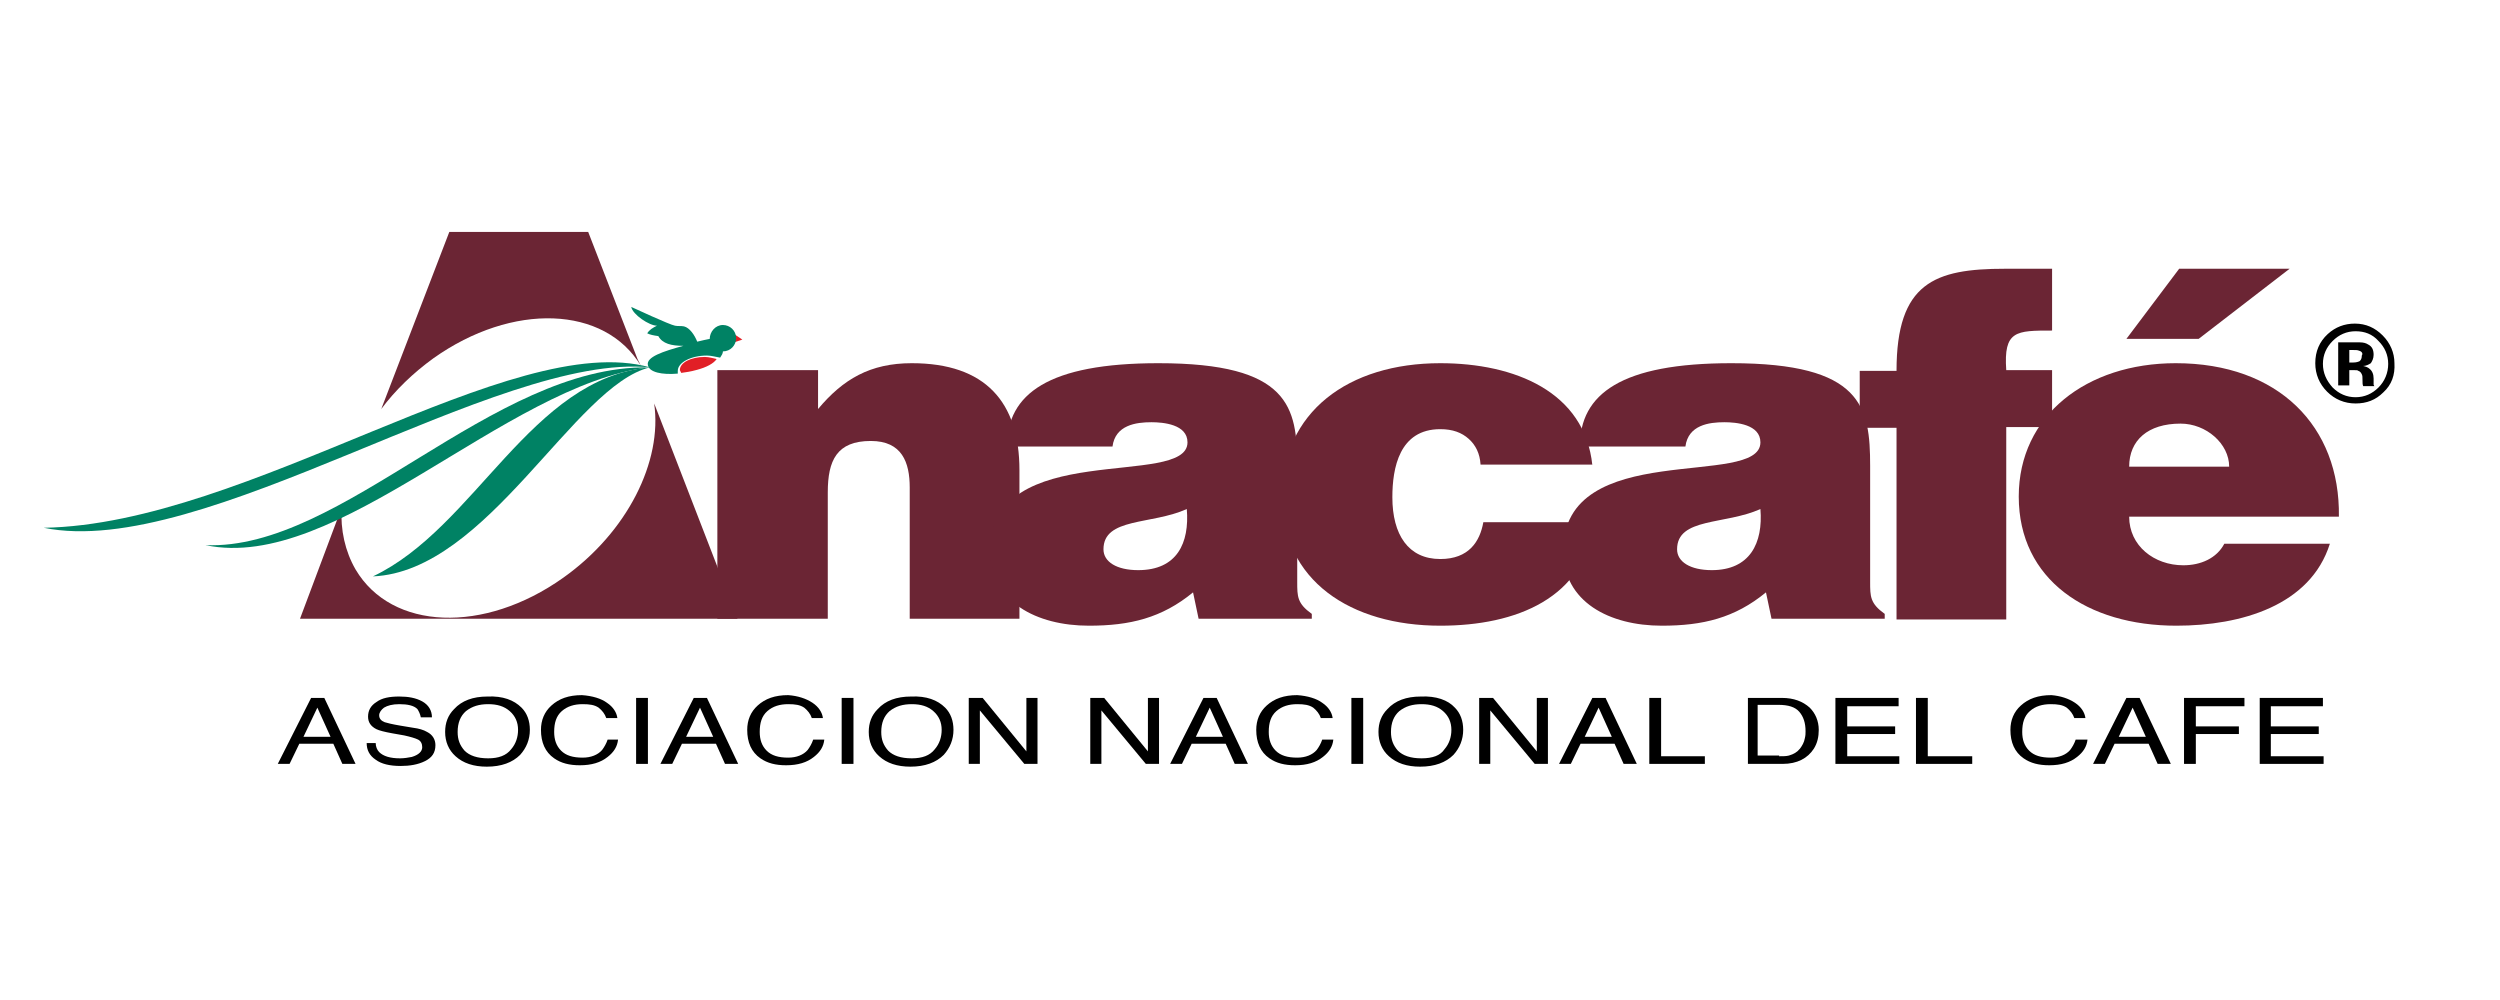 <?xml version="1.0" encoding="utf-8"?>
<!-- Generator: Adobe Illustrator 19.0.0, SVG Export Plug-In . SVG Version: 6.00 Build 0)  -->
<!DOCTYPE svg PUBLIC "-//W3C//DTD SVG 1.1//EN" "http://www.w3.org/Graphics/SVG/1.1/DTD/svg11.dtd">
<svg version="1.1" id="Layer_1" xmlns="http://www.w3.org/2000/svg" xmlns:xlink="http://www.w3.org/1999/xlink" x="0px" y="0px"
	 viewBox="0 0 360 144" style="enable-background:new 0 0 360 144;" xml:space="preserve">
<style type="text/css">
	.st0{fill-rule:evenodd;clip-rule:evenodd;fill:#6B2534;}
	.st1{fill-rule:evenodd;clip-rule:evenodd;}
	.st2{fill-rule:evenodd;clip-rule:evenodd;fill:#008264;}
	.st3{fill-rule:evenodd;clip-rule:evenodd;fill:#E11F26;}
</style>
<g>
	<path class="st0" d="M94.2,58.1c1.2,8.3-3.8,18.5-13.1,25.1c-11.4,8.1-24.7,7.6-29.9-1.2c-1.5-2.6-2.2-5.7-2-8.9l-6,16h63
		L94.4,58.6L94.2,58.1z"/>
	<path class="st0" d="M91.8,51.7l-7.1-18.3h-20l-9.8,25.5c2-2.7,4.6-5.2,7.5-7.3c11.4-8.1,24.7-7.6,29.9,1.1L91.8,51.7z"/>
	<path class="st0" d="M103.4,89.1h15.8V70.9c0-4.6,1.3-7.4,6.2-7.4c4.5,0,5.6,3.1,5.6,6.7v18.9h15.8V67.7c0-9.8-4.9-15.4-15.5-15.4
		c-6,0-9.9,2.3-13.5,6.6v-5.6h-14.5V89.1z"/>
	<path class="st0" d="M188.9,89.1v-0.7c-2.1-1.5-2.1-2.5-2.1-4.6V67.1c0-8.5-1.1-14.8-20-14.8c-15.8,0-21.8,4.4-21.8,12h15.2
		c0.4-3.1,3.4-3.5,5.6-3.5c1.7,0,5.2,0.3,5.2,2.9c0,6.7-28.4-0.7-28.4,15.6c0,7.4,6.7,10.8,14.2,10.8c5.9,0,10.5-1.1,15-4.8l0.8,3.8
		H188.9z M163.9,82.1c-3.1,0-5-1.2-5-3c0-4.6,6.9-3.5,12-5.8C171.3,78.2,169.5,82.1,163.9,82.1z"/>
	<path class="st0" d="M229.3,67c-1.1-10.6-11.2-14.7-21.9-14.7c-13.2,0-22.8,7-22.8,19.2c0,12.1,9.9,18.6,22.8,18.6
		c11,0,20.8-4,22.2-14.9h-16c-0.5,2.8-2.1,5.3-6.2,5.3c-4.6,0-6.9-3.5-6.9-8.9c0-4.2,1-9.8,6.9-9.8c1.8,0,3.1,0.5,4.1,1.4
		c1,0.9,1.6,2.1,1.7,3.7H229.3z"/>
	<path class="st0" d="M271.4,89.1v-0.7c-2.1-1.5-2.1-2.5-2.1-4.6V67.1c0-8.5-1.1-14.8-20-14.8c-15.8,0-21.8,4.4-21.8,12h15.2
		c0.4-3.1,3.4-3.5,5.6-3.5c1.7,0,5.2,0.3,5.2,2.9c0,6.7-28.4-0.7-28.4,15.6c0,7.4,6.7,10.8,14.2,10.8c5.9,0,10.5-1.1,15-4.8l0.8,3.8
		H271.4z M246.5,82.1c-3.1,0-5-1.2-5-3c0-4.6,6.9-3.5,12-5.8C253.9,78.2,252,82.1,246.5,82.1z"/>
	<path class="st0" d="M288.9,53.3c-0.4-5.7,1.4-5.7,6.6-5.7v-8.9h-6.8c-10.1,0-15.6,2-15.6,14.7h-5.3v8.2h5.3v27.6h15.8V61.5h6.6
		v-8.2H288.9z"/>
	<path class="st0" d="M306.2,48.8h10.4l13.1-10.1h-15.9L306.2,48.8z M306.6,67.2c0-3.8,2.7-6.2,7.4-6.2c3.7,0,7,2.9,7,6.2H306.6z
		 M336.8,74.4c0.2-13-8.7-22.1-23.5-22.1c-12.8,0-22.6,7.5-22.6,19.2c0,12,9.9,18.6,22.7,18.6c9.3,0,19.3-2.9,22.1-11.8h-15.2
		c-1.1,2.1-3.4,3.1-5.9,3.1c-4.2,0-7.8-2.8-7.8-7H336.8z"/>
	<g>
		<path class="st1" d="M47.6,106.1l-1.9-4.2l-2,4.2H47.6z M44.8,100.5h1.9l4.5,9.5h-1.9l-1.3-2.9h-4.9l-1.4,2.9h-1.7L44.8,100.5z"/>
		<path class="st1" d="M54.1,107c0,0.5,0.2,1,0.5,1.3c0.6,0.6,1.6,0.9,3,0.9c0.6,0,1.2-0.1,1.7-0.2c1-0.3,1.5-0.8,1.5-1.4
			c0-0.5-0.2-0.9-0.6-1.1c-0.4-0.2-1.1-0.4-2-0.6l-1.7-0.3c-1.1-0.2-1.9-0.4-2.3-0.6c-0.8-0.4-1.2-1-1.2-1.8c0-0.9,0.4-1.6,1.2-2.1
			c0.8-0.6,1.9-0.8,3.3-0.8c1.3,0,2.4,0.2,3.3,0.7c0.9,0.5,1.4,1.3,1.4,2.3h-1.6c-0.1-0.5-0.3-0.9-0.5-1.2c-0.5-0.5-1.4-0.7-2.6-0.7
			c-1,0-1.7,0.2-2.2,0.5c-0.4,0.3-0.7,0.7-0.7,1.1c0,0.5,0.3,0.8,0.8,1c0.3,0.1,1.1,0.3,2.3,0.5l1.8,0.3c0.8,0.1,1.5,0.3,2,0.6
			c0.8,0.4,1.2,1.1,1.2,1.9c0,1.1-0.5,1.8-1.5,2.3c-1,0.5-2.2,0.7-3.5,0.7c-1.6,0-2.8-0.3-3.6-0.9c-0.9-0.6-1.3-1.4-1.3-2.4H54.1z"
			/>
		<path class="st1" d="M75.1,101.9c0.8,0.8,1.2,1.9,1.2,3.2c0,1.4-0.5,2.6-1.4,3.6c-1.1,1.1-2.7,1.7-4.8,1.7c-1.9,0-3.4-0.5-4.5-1.5
			c-1-0.9-1.5-2.1-1.5-3.5c0-1.3,0.4-2.4,1.3-3.3c1.1-1.2,2.7-1.8,4.8-1.8C72.4,100.2,74,100.8,75.1,101.9z M73.6,107.9
			c0.7-0.8,1-1.8,1-2.8c0-1.1-0.4-2-1.2-2.7c-0.8-0.7-1.8-1-3.1-1c-1.3,0-2.3,0.3-3.2,1c-0.8,0.7-1.2,1.7-1.2,3c0,1.1,0.3,1.9,1,2.7
			c0.7,0.7,1.8,1.1,3.4,1.1C71.8,109.2,72.9,108.8,73.6,107.9z"/>
		<path class="st1" d="M87.4,101.2c0.9,0.6,1.4,1.4,1.5,2.2h-1.6c-0.2-0.6-0.6-1.1-1.1-1.5c-0.6-0.4-1.3-0.5-2.3-0.5
			c-1.2,0-2.2,0.3-3,1c-0.8,0.7-1.1,1.7-1.1,3c0,1.1,0.3,2,1,2.7c0.7,0.7,1.7,1,3.1,1c1.2,0,2.2-0.4,2.8-1.1
			c0.3-0.4,0.6-0.9,0.8-1.5H89c-0.1,1-0.6,1.8-1.5,2.5c-1,0.8-2.3,1.2-4,1.2c-1.5,0-2.7-0.3-3.7-1c-1.3-0.9-1.9-2.3-1.9-4.1
			c0-1.4,0.5-2.6,1.5-3.5c1.1-1,2.5-1.5,4.4-1.5C85.3,100.2,86.6,100.6,87.4,101.2z"/>
		<rect x="91.6" y="100.5" class="st1" width="1.7" height="9.5"/>
		<path class="st1" d="M102.7,106.1l-1.9-4.2l-2,4.2H102.7z M99.9,100.5h1.9l4.5,9.5h-1.9l-1.3-2.9h-4.9l-1.4,2.9h-1.7L99.9,100.5z"
			/>
		<path class="st1" d="M117,101.2c0.9,0.6,1.4,1.4,1.5,2.2h-1.6c-0.2-0.6-0.6-1.1-1.1-1.5c-0.6-0.4-1.3-0.5-2.3-0.5
			c-1.2,0-2.2,0.3-3,1c-0.8,0.7-1.1,1.7-1.1,3c0,1.1,0.3,2,1,2.7c0.7,0.7,1.7,1,3.1,1c1.2,0,2.2-0.4,2.8-1.1
			c0.3-0.4,0.6-0.9,0.8-1.5h1.6c-0.1,1-0.6,1.8-1.5,2.5c-1,0.8-2.3,1.2-4,1.2c-1.5,0-2.7-0.3-3.7-1c-1.3-0.9-1.9-2.3-1.9-4.1
			c0-1.4,0.5-2.6,1.5-3.5c1.1-1,2.5-1.5,4.4-1.5C114.9,100.2,116.1,100.6,117,101.2z"/>
		<rect x="121.2" y="100.5" class="st1" width="1.7" height="9.5"/>
		<path class="st1" d="M136.1,101.9c0.8,0.8,1.2,1.9,1.2,3.2c0,1.4-0.5,2.6-1.4,3.6c-1.1,1.1-2.7,1.7-4.8,1.7
			c-1.9,0-3.4-0.5-4.5-1.5c-1-0.9-1.5-2.1-1.5-3.5c0-1.3,0.4-2.4,1.3-3.3c1.1-1.2,2.7-1.8,4.8-1.8
			C133.4,100.2,135,100.8,136.1,101.9z M134.6,107.9c0.7-0.8,1-1.8,1-2.8c0-1.1-0.4-2-1.2-2.7c-0.8-0.7-1.8-1-3.1-1
			c-1.3,0-2.3,0.3-3.2,1c-0.8,0.7-1.2,1.7-1.2,3c0,1.1,0.3,1.9,1,2.7c0.7,0.7,1.8,1.1,3.4,1.1C132.8,109.2,133.9,108.8,134.6,107.9z
			"/>
		<polygon class="st1" points="139.5,100.5 141.5,100.5 147.8,108.2 147.8,100.5 149.4,100.5 149.4,110 147.5,110 141.1,102.3 
			141.1,110 139.5,110 		"/>
		<polygon class="st1" points="157,100.5 159,100.5 165.3,108.2 165.3,100.5 166.9,100.5 166.9,110 165,110 158.6,102.3 158.6,110 
			157,110 		"/>
		<path class="st1" d="M176.1,106.1l-1.9-4.2l-2,4.2H176.1z M173.3,100.5h1.9l4.5,9.5h-1.9l-1.3-2.9h-4.9l-1.4,2.9h-1.7L173.3,100.5
			z"/>
		<path class="st1" d="M190.4,101.2c0.9,0.6,1.4,1.4,1.5,2.2h-1.7c-0.2-0.6-0.6-1.1-1.1-1.5c-0.6-0.4-1.3-0.5-2.3-0.5
			c-1.2,0-2.2,0.3-3,1c-0.8,0.7-1.1,1.7-1.1,3c0,1.1,0.3,2,1,2.7c0.7,0.7,1.7,1,3.1,1c1.2,0,2.2-0.4,2.8-1.1
			c0.3-0.4,0.6-0.9,0.8-1.5h1.6c-0.1,1-0.6,1.8-1.5,2.5c-1,0.8-2.3,1.2-4,1.2c-1.5,0-2.7-0.3-3.7-1c-1.3-0.9-1.9-2.3-1.9-4.1
			c0-1.4,0.5-2.6,1.5-3.5c1.1-1,2.5-1.5,4.4-1.5C188.3,100.2,189.6,100.6,190.4,101.2z"/>
		<rect x="194.6" y="100.5" class="st1" width="1.7" height="9.5"/>
		<path class="st1" d="M209.5,101.9c0.8,0.8,1.2,1.9,1.2,3.2c0,1.4-0.5,2.6-1.4,3.6c-1.1,1.1-2.7,1.7-4.8,1.7
			c-1.9,0-3.4-0.5-4.5-1.5c-1-0.9-1.5-2.1-1.5-3.5c0-1.3,0.4-2.4,1.3-3.3c1.1-1.2,2.7-1.8,4.8-1.8
			C206.8,100.2,208.5,100.8,209.5,101.9z M208,107.9c0.7-0.8,1-1.8,1-2.8c0-1.1-0.4-2-1.2-2.7c-0.8-0.7-1.8-1-3.1-1
			c-1.3,0-2.3,0.3-3.2,1c-0.8,0.7-1.2,1.7-1.2,3c0,1.1,0.3,1.9,1,2.7c0.7,0.7,1.8,1.1,3.4,1.1C206.3,109.2,207.4,108.8,208,107.9z"
			/>
		<polygon class="st1" points="213,100.5 215,100.5 221.3,108.2 221.3,100.5 222.9,100.5 222.9,110 221,110 214.6,102.3 214.6,110 
			213,110 		"/>
		<path class="st1" d="M232.1,106.1l-1.9-4.2l-2,4.2H232.1z M229.3,100.5h1.9l4.5,9.5h-1.9l-1.3-2.9h-4.9l-1.4,2.9h-1.7L229.3,100.5
			z"/>
		<polygon class="st1" points="237.5,100.5 239.2,100.5 239.2,108.9 245.5,108.9 245.5,110 237.5,110 		"/>
		<path class="st1" d="M256.2,108.9c0.6,0,1,0,1.4-0.1c0.7-0.2,1.2-0.5,1.6-1c0.3-0.4,0.6-0.9,0.7-1.5c0.1-0.4,0.1-0.7,0.1-1
			c0-1.2-0.3-2.1-0.9-2.8c-0.6-0.7-1.6-1-3-1h-3v7.3H256.2z M251.5,100.5h5.1c1.7,0,3,0.5,4,1.4c0.8,0.8,1.3,1.9,1.3,3.2
			c0,1-0.2,1.9-0.7,2.7c-0.9,1.4-2.4,2.2-4.5,2.2h-5V100.5z"/>
		<polygon class="st1" points="264.3,100.5 273.4,100.5 273.4,101.7 266,101.7 266,104.6 272.9,104.6 272.9,105.7 266,105.7 
			266,108.9 273.5,108.9 273.5,110 264.3,110 		"/>
		<polygon class="st1" points="275.9,100.5 277.6,100.5 277.6,108.9 284,108.9 284,110 275.9,110 		"/>
		<path class="st1" d="M298.8,101.2c0.9,0.6,1.4,1.4,1.5,2.2h-1.6c-0.2-0.6-0.6-1.1-1.1-1.5c-0.6-0.4-1.3-0.5-2.3-0.5
			c-1.2,0-2.2,0.3-3,1c-0.8,0.7-1.1,1.7-1.1,3c0,1.1,0.3,2,1,2.7c0.7,0.7,1.7,1,3.1,1c1.2,0,2.2-0.4,2.8-1.1
			c0.3-0.4,0.6-0.9,0.8-1.5h1.7c-0.1,1-0.6,1.8-1.5,2.5c-1,0.8-2.3,1.2-4,1.2c-1.5,0-2.7-0.3-3.7-1c-1.3-0.9-1.9-2.3-1.9-4.1
			c0-1.4,0.5-2.6,1.5-3.5c1.1-1,2.5-1.5,4.4-1.5C296.7,100.2,297.9,100.6,298.8,101.2z"/>
		<path class="st1" d="M309,106.1l-1.9-4.2l-2,4.2H309z M306.2,100.5h1.9l4.5,9.5h-1.9l-1.3-2.9h-4.9l-1.4,2.9h-1.7L306.2,100.5z"/>
		<polygon class="st1" points="314.5,100.5 323.2,100.5 323.2,101.7 316.2,101.7 316.2,104.6 322.4,104.6 322.4,105.7 316.2,105.7 
			316.2,110 314.5,110 		"/>
		<polygon class="st1" points="325.4,100.5 334.5,100.5 334.5,101.7 327,101.7 327,104.6 333.9,104.6 333.9,105.7 327,105.7 
			327,108.9 334.6,108.9 334.6,110 325.4,110 		"/>
	</g>
	<path class="st1" d="M335.9,49.1c-0.9,0.9-1.4,2-1.4,3.3c0,1.3,0.5,2.4,1.4,3.4c0.9,0.9,2,1.4,3.3,1.4c1.3,0,2.4-0.5,3.3-1.4
		c0.9-0.9,1.4-2.1,1.4-3.4c0-1.3-0.5-2.4-1.4-3.3c-0.9-1-2-1.4-3.3-1.4C337.9,47.7,336.8,48.2,335.9,49.1z M343.2,56.5
		c-1.1,1.1-2.4,1.6-4,1.6c-1.6,0-3-0.6-4.1-1.7c-1.1-1.1-1.7-2.5-1.7-4.1c0-1.7,0.6-3.1,1.8-4.2c1.1-1,2.4-1.5,3.9-1.5
		c1.6,0,2.9,0.6,4,1.7c1.1,1.1,1.7,2.5,1.7,4C344.9,54,344.4,55.4,343.2,56.5z M339.7,50.5c-0.2-0.1-0.5-0.1-1-0.1h-0.4v1.8h0.6
		c0.4,0,0.7-0.1,0.9-0.2c0.2-0.2,0.3-0.4,0.3-0.8C340.3,50.9,340.1,50.6,339.7,50.5z M336.7,55.6v-6.3c0.4,0,1,0,1.8,0
		c0.8,0,1.2,0,1.3,0c0.5,0,0.9,0.1,1.2,0.3c0.6,0.3,0.8,0.8,0.8,1.5c0,0.5-0.2,0.9-0.4,1.2c-0.3,0.2-0.7,0.4-1.1,0.4
		c0.4,0.1,0.7,0.2,0.9,0.4c0.4,0.3,0.6,0.8,0.6,1.4V55c0,0.1,0,0.1,0,0.2c0,0.1,0,0.1,0,0.2l0.1,0.2h-1.6c-0.1-0.2-0.1-0.5-0.1-0.9
		c0-0.4,0-0.6-0.1-0.8c-0.1-0.2-0.2-0.4-0.5-0.5c-0.1-0.1-0.3-0.1-0.6-0.1l-0.4,0h-0.3v2.2H336.7z"/>
	<g>
		<path class="st2" d="M53.7,83c14.8-7,22.7-28.6,39.9-30.1C82.7,55.5,70.2,82.3,53.7,83z"/>
		<path class="st2" d="M29.6,78.5c19.7,0.8,41.2-25.9,63.8-25.6C72.7,55.5,48.5,82.5,29.6,78.5z"/>
		<path class="st2" d="M6.3,76c29.5-0.5,67.3-28.7,87.3-23.1C71.5,50.7,29.3,80.7,6.3,76z"/>
		<polygon class="st3" points="105.7,48.1 106.9,48.9 105.7,49.3 		"/>
		<path class="st2" d="M97.6,53.8c-2.3,0.2-4.1-0.2-4.3-1.2c-0.3-1.2,2.2-2,5.1-2.8c-1.7,0-3-0.3-3.6-1.4c-0.7-0.1-1.2-0.2-1.6-0.4
			c0.3-0.5,0.8-0.8,1.4-1.1c-1.1,0-3.5-1.6-3.7-2.7c0,0,5.6,2.6,6.3,2.7c0.5,0.1,0.8,0,1.3,0.1c0.8,0.2,1.5,1.2,1.9,2.2
			c0.8-0.2,1.3-0.3,1.8-0.4c0-1,0.8-2,1.9-2c1,0,1.9,0.8,1.9,1.9c0,1-0.8,1.9-1.9,1.9c0,0.3-0.2,0.6-0.4,0.9
			c-0.6-0.1-1.3-0.3-1.9-0.3c-2.3,0-4.2,1-4.2,2.2L97.6,53.8z"/>
		<path class="st3" d="M97.9,53.3c0-1.1,1.6-1.9,3.6-1.9c0.6,0,1.2,0.2,1.7,0.3c-0.4,0.6-1.4,1.2-3,1.6c-0.7,0.2-1.4,0.3-2.1,0.4
			L97.9,53.3z"/>
	</g>
</g>
</svg>
